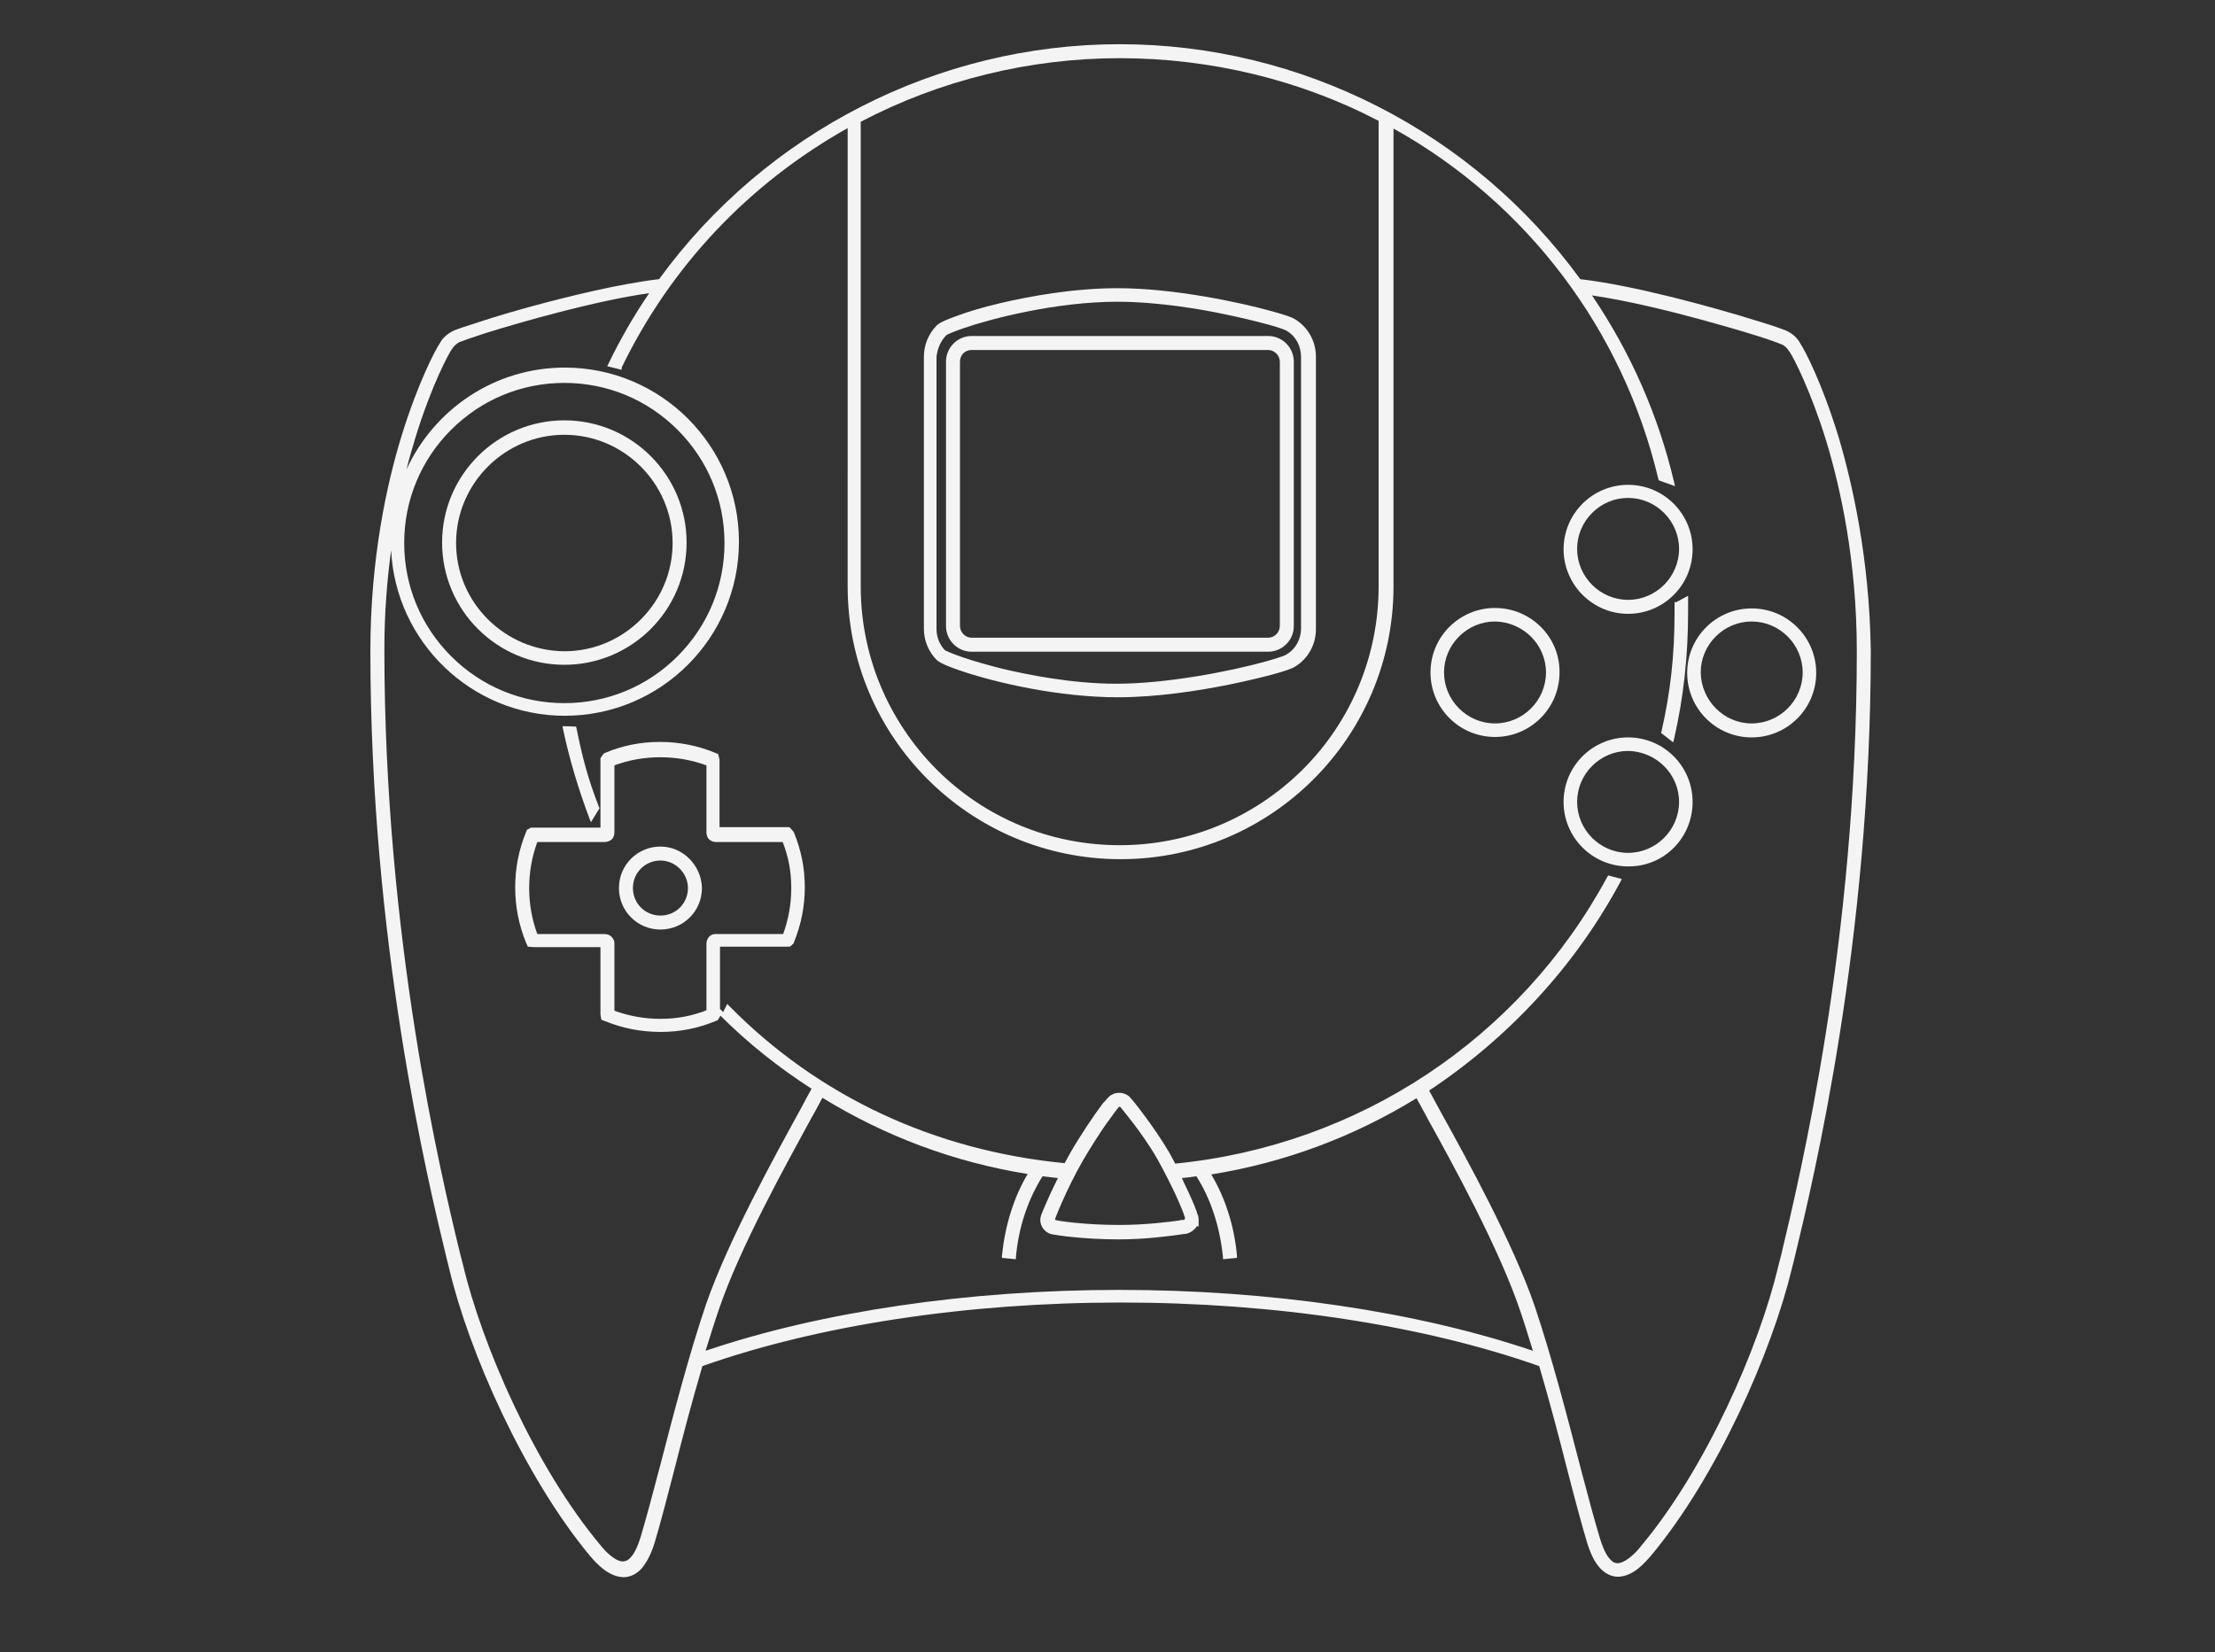<?xml version="1.0" encoding="utf-8"?>
<!-- Generator: Adobe Illustrator 24.0.1, SVG Export Plug-In . SVG Version: 6.00 Build 0)  -->
<svg version="1.1"
	 id="Layer_3" xmlns:cc="http://creativecommons.org/ns#" xmlns:dc="http://purl.org/dc/elements/1.1/" xmlns:rdf="http://www.w3.org/1999/02/22-rdf-syntax-ns#"
	 xmlns="http://www.w3.org/2000/svg" xmlns:xlink="http://www.w3.org/1999/xlink" x="0px" y="0px" viewBox="0 0 491 366.3"
	 style="enable-background:new 0 0 491 366.3;" xml:space="preserve">
<rect x="0" y="0" width="491" height="366.3" fill="#333333" stroke="none"/>
<g>
	<path style="fill:#F4F4F4;" d="M371.2,135.8c0,9.5-0.9,17.6-2.9,26.4l-0.1,0.3l2.7,2.1l0.2-0.8c2.1-9.1,3.1-18.5,3.1-28
		c0-1,0-1.9,0-2.9l0-0.8l-2.6,1.4h-0.4l0,0.5c0,0.5,0,0.7,0,0.9C371.2,135.1,371.2,135.4,371.2,135.8z"/>
	<path style="fill:#F4F4F4;" d="M127.8,161.5l-0.1-0.4l-3-0.1l0.1,0.6c1.4,6.7,3.4,13.3,5.8,19.7l0.4,1l1.9-3.1l-0.1-0.2
		C130.3,172.6,129.1,167.9,127.8,161.5z"/>
	<path style="fill:#F4F4F4;" d="M215.4,144.5h65.7c3.1,0,5.7-2.5,5.7-5.7V80.2c0-3.1-2.5-5.7-5.7-5.7h-65.7c-3.1,0-5.7,2.5-5.7,5.7
		v58.6C209.7,141.9,212.2,144.5,215.4,144.5z M215.4,77.6h65.7c1.4,0,2.6,1.2,2.6,2.6v58.6c0,1.4-1.2,2.6-2.6,2.6h-65.7
		c-1.4,0-2.6-1.2-2.6-2.6V80.2C212.8,78.7,213.9,77.6,215.4,77.6z"/>
	<path style="fill:#F4F4F4;" d="M221.8,67.2c-4.3,1-7.4,2-9.3,2.7c-2.5,0.9-4,1.5-4.8,2.2c-1.9,1.9-2.9,4.4-2.9,7v60.3
		c0,2.6,1,5.1,2.9,7c0.9,0.7,2.3,1.3,4.9,2.2l0,0c8.1,2.8,22.2,6,35.2,6c8.8,0,18.2-1.5,24.6-2.8c4.4-0.9,7.6-1.7,9.5-2.2
		c2.9-0.8,4.4-1.3,5.2-1.8c2.9-1.8,4.6-4.9,4.6-8.3V79.1c0-3.4-1.7-6.5-4.6-8.3c-0.8-0.5-2.3-1-5.2-1.8c-6.8-1.9-21.6-5.1-34.1-5.1
		C237.9,63.9,228.2,65.7,221.8,67.2z M209.8,74.3c0.3-0.2,1.7-0.8,3.7-1.5c6.4-2.2,20.7-5.9,34.2-5.9c0,0,0,0,0,0
		c9,0,18.8,1.7,23.9,2.8c3.4,0.7,6.7,1.5,9.3,2.2c2.6,0.7,4.2,1.3,4.4,1.5c2,1.2,3.1,3.4,3.1,5.7v60.3c0,2.3-1.2,4.5-3.2,5.7
		c-0.2,0.2-1.9,0.8-4.4,1.5c-8.6,2.4-22.6,5-33.3,5c0,0,0,0,0,0c-10.1,0-20.1-2.1-25.2-3.3c-3.2-0.8-6.4-1.7-9-2.6
		c-2.1-0.7-3.6-1.4-3.8-1.5c-1.2-1.2-1.9-2.9-1.9-4.7V79.1C207.8,77.3,208.5,75.6,209.8,74.3z"/>
	<path style="fill:#F4F4F4;" d="M360.9,136.1c7.9,0,14.3-6.4,14.3-14.3c0-7.9-6.4-14.3-14.3-14.3c-7.9,0-14.3,6.4-14.3,14.3
		C346.6,129.6,353,136.1,360.9,136.1z M349.6,121.7c0-6.2,5.1-11.3,11.3-11.3c6.2,0,11.3,5.1,11.3,11.3c0,6.2-5.1,11.3-11.3,11.3
		C354.7,133,349.6,127.9,349.6,121.7z"/>
	<path style="fill:#F4F4F4;" d="M375.2,177.8c0-7.9-6.4-14.3-14.3-14.3c-7.9,0-14.3,6.4-14.3,14.3c0,7.9,6.4,14.3,14.3,14.3
		C368.8,192.2,375.2,185.8,375.2,177.8z M372.2,177.8c0,6.2-5.1,11.3-11.3,11.3c-6.2,0-11.3-5.1-11.3-11.3c0-6.2,5.1-11.3,11.3-11.3
		C367.1,166.6,372.2,171.6,372.2,177.8z"/>
	<path style="fill:#F4F4F4;" d="M331.4,134.8c-7.9,0-14.3,6.4-14.3,14.3c0,7.9,6.4,14.3,14.3,14.3c7.9,0,14.3-6.4,14.3-14.3
		C345.8,141.2,339.3,134.8,331.4,134.8z M342.7,149.1c0,6.2-5.1,11.3-11.3,11.3c-6.2,0-11.3-5.1-11.3-11.3c0-6.2,5.1-11.3,11.3-11.3
		C337.6,137.9,342.7,142.9,342.7,149.1z"/>
	<path style="fill:#F4F4F4;" d="M388.3,163.5c7.9,0,14.3-6.4,14.3-14.3c0-7.9-6.4-14.3-14.3-14.3c-7.9,0-14.3,6.4-14.3,14.3
		S380.4,163.5,388.3,163.5z M377,149.1c0-6.2,5.1-11.3,11.3-11.3c6.2,0,11.3,5.1,11.3,11.3c0,6.2-5.1,11.3-11.3,11.3
		C382.1,160.4,377.1,155.3,377,149.1z"/>
	<path style="fill:#F4F4F4;" d="M407.5,96.7c-3.7-12-7.4-19-8.4-20.5c-0.7-1.3-1.8-2.3-3.2-2.9c-0.7-0.3-2.6-1-5.9-2
		c-11.2-3.5-28.3-8.1-39.7-9.4C326.6,29.3,288.5,9.8,248.2,9.8c-40.3,0-78.4,19.5-102.1,52.1c-8.7,1-20,3.8-27.8,5.9
		c-4,1.1-8.2,2.3-11.8,3.5c-3.2,1-5.2,1.7-5.9,2c-1.3,0.6-2.5,1.6-3.1,2.8c-1,1.5-4.8,8.6-8.5,20.6c-3.2,10.4-6.9,27-6.9,47.6
		c0,64.6,12.7,117.4,16.9,134.7l0.6,2.4c4.3,18.2,16.5,45.9,31.2,63.6c1.4,1.6,4,4.6,7.4,4.7c1.5,0,2.9-0.7,4-1.9
		c1.1-1.3,2.1-3.1,2.9-5.7c1.2-4,2.7-9.7,4.4-16.3c1.8-7.1,3.9-15.1,6.2-22.9c25.7-9.1,58.7-14.1,92.7-14.1c34.1,0,67,5,92.8,14.1
		c2.3,7.8,4.4,15.8,6.2,22.9c1.7,6.6,3.2,12.2,4.4,16.2c0.8,2.6,1.7,4.4,2.9,5.7c1.1,1.2,2.5,1.9,4,1.9c0,0,0,0,0,0
		c3.4-0.1,5.9-3.1,7.3-4.7c14.7-17.6,26.8-45.3,31.2-63.6l0.6-2.4c4.2-17.4,16.9-70.2,16.9-134.7
		C414.4,123.8,410.6,107.1,407.5,96.7z M262.5,270.5L262.5,270.5C262.4,270.5,262.4,270.5,262.5,270.5l-0.5,0l0,0
		c-0.2,0-0.3,0-0.5,0.1c-2.2,0.3-7.5,1-13.3,1c-0.1,0-0.1,0-0.2,0c-7.5,0-13.6-0.9-14-1.1c-0.1,0-0.1-0.1-0.1-0.3
		c0.1-0.3,2.5-6.5,6.1-12.8c1.8-3.1,3.9-6.3,5-7.9c0.8-1.1,1.5-2.1,2.1-2.9c0.3-0.4,0.5-0.6,0.7-0.9c0.1-0.1,0.1-0.2,0.2-0.2l0,0
		c0.1-0.1,0.1-0.1,0.2-0.1c0.1,0,0.1,0,0.1,0c0.1,0.1,1.5,1.8,3.1,3.9c1.2,1.6,3.4,4.6,5.1,7.6c1.7,3,3.3,6.3,4.1,8
		c1.1,2.4,1.9,4.4,1.9,4.6l0.2,0.5C262.6,270.3,262.6,270.4,262.5,270.5z M157,185.9c0.5,0.6,1.2,0.8,1.7,0.8h14.8
		c1.3,3.3,1.9,6.6,1.9,10.2c0,3.5-0.6,6.9-1.8,10.2l-14.9,0c-0.3,0-0.8,0-1.3,0.4c-0.6,0.5-0.8,1.2-0.8,1.7v14.8
		c-3.3,1.3-6.6,1.9-10.2,1.9c-3.5,0-6.9-0.6-10.2-1.8l0-14.9c0-0.2,0-0.7-0.4-1.2c-0.4-0.6-1.1-0.9-1.8-0.9h-14.9
		c-1.2-3.3-1.8-6.7-1.8-10.2c0-3.5,0.6-6.9,1.8-10.2H134c0.5,0,1.3-0.2,1.8-0.8c0.4-0.6,0.4-1.2,0.4-1.5v-14.7
		c3.2-1.2,6.6-1.8,10.2-1.8c3.5,0,6.9,0.6,10.2,1.8v14.8C156.6,184.8,156.6,185.3,157,185.9z M159.3,290.5
		c4.6-13.7,15-32.4,20.5-42.5c1.1-1.9,1.9-3.5,2.5-4.6c14,8.6,29.3,14.3,45.5,16.9c-3.1,5.2-5,11.4-5.7,18.1l0,0.5l3.1,0.3l0-0.5
		c0.6-6.7,2.7-12.8,5.9-17.9c1.1,0.1,2.2,0.3,3.4,0.4c-2.2,4.4-3.5,7.7-3.7,8.2c-0.1,0.3-0.2,0.7-0.2,1.1c0,1.4,1,2.7,2.3,3.1
		c1.3,0.3,7.4,1.2,15.1,1.2c6.1,0,11.7-0.8,13.8-1.1c0.4-0.1,0.7-0.1,0.8-0.1c1.1-0.1,2.1-0.8,2.7-1.7h0.4v-1.5
		c0-0.5-0.1-0.9-0.3-1.3c-0.2-0.8-0.9-2.5-2.1-5.1c-0.4-0.9-0.9-1.8-1.3-2.8c1.1-0.1,2.1-0.2,3.2-0.4c3.2,5,5.2,11.2,5.9,17.9l0,0.5
		l3.1-0.3l0-0.5c-0.6-6.6-2.6-12.8-5.7-18c16.2-2.6,31.5-8.3,45.5-16.9c0.6,1.1,1.5,2.7,2.5,4.6c5.6,10.1,15.9,28.9,20.5,42.6
		c0.9,2.6,1.8,5.6,2.8,8.8c-25.7-8.7-58.2-13.5-91.7-13.5c-33.4,0-66,4.8-91.7,13.5C157.5,296,158.4,293.1,159.3,290.5z
		 M359.2,195.5l0.3-0.6l-3-0.8l-0.2,0.3c-19.3,35.8-55.1,59.6-95.8,63.6c-0.5-1-1-1.9-1.4-2.6c-1.7-2.9-3.8-5.9-5.3-7.9
		c-1.6-2.2-3-3.9-3.5-4.4c-0.6-0.5-1.4-0.8-2.1-0.8c-0.1,0-0.2,0-0.2,0c-0.8,0-1.5,0.3-2.1,0.8c-0.3,0.3-0.6,0.6-1.1,1.2l-0.3,0.3
		c-1.9,2.5-5,7.1-7.3,11.1c-0.4,0.7-0.8,1.5-1.2,2.2c-28.9-2.8-54.6-14.8-74.3-34.8l-0.5-0.5l-0.9,1.8l-0.7-0.7v-13.8l15.5,0
		l0.8-0.7l0.1-0.3c1.6-3.9,2.4-8,2.4-12.2c0-4.2-0.8-8.2-2.4-12.1l-0.1-0.2l-0.9-1h-15.5v-15l-0.3-1.2l-0.7-0.3
		c-3.9-1.6-8-2.4-12.2-2.4c0,0,0,0,0,0c-4.3,0-8.3,0.8-12.1,2.4l-0.4,0.2l-0.7,1v15.4h-15.4l-0.9,0.5l-0.2,0.5
		c-1.6,3.9-2.4,8-2.4,12.2c0,4.3,0.8,8.4,2.4,12.3l0.4,0.9l1.3,0.1h14.8l0,14.9l0.2,1.2l0.8,0.3c3.9,1.6,8,2.4,12.3,2.4l0.1,0
		c4.2,0,8.2-0.8,12.1-2.4l0.5-0.2l0.6-1c6.1,6.1,12.9,11.5,20.2,16.2c-0.6,1.1-1.5,2.7-2.6,4.8c-5.6,10.2-16,29.1-20.8,43
		c-3.8,11.2-7.3,24.7-10.1,35.5c-1.7,6.5-3.2,12.1-4.4,16.1c-0.8,2.6-1.6,3.9-2.2,4.5c-0.7,0.8-1.3,0.9-1.8,0.9
		c-1.4,0-3.5-1.8-4.9-3.6c-14.5-17.3-26.3-44.4-30.5-62.3l-0.6-2.3c-4.2-17.3-16.8-69.8-16.8-134c0-8,0.6-15.4,1.5-22
		c1,20.4,17.9,36.7,38.5,36.7c21.3,0,38.6-17.3,38.6-38.6c0-21.3-17.3-38.6-38.6-38.6c-15.6,0-29,9.3-35.1,22.6
		c0.6-2.5,1.3-4.7,1.9-6.8c3.7-12.1,7.5-18.9,8.1-19.8l0.1-0.1c0.4-0.7,1-1.2,1.7-1.6l0.1,0c0.2-0.1,2.1-0.8,5.5-1.9
		c8-2.5,24.4-7.2,36.4-8.9c-3.4,5-6.4,10.2-9,15.6l-0.3,0.6l3.2,0.8v-0.5c10.9-22.5,28.2-40.8,50.1-53.1V130
		c0,33.4,27.1,60.5,60.5,60.5c33.4,0,60.5-27.1,60.5-60.5c0-12,0-37.9,0-60.8c0-11.5,0-22.2,0-30l0-10.7
		c29.6,16.5,50.9,44.7,58.7,77.7l0.1,0.3l3.6,1.3l-0.2-0.9c-3.5-14.8-9.6-28.7-18.2-41.4c8.2,1.2,17.8,3.6,24.7,5.5
		c4,1.1,8.2,2.3,11.7,3.4c3.3,1,5.2,1.8,5.5,1.9c0.8,0.3,1.4,0.9,1.8,1.6l0.1,0.1c0.9,1.3,4.7,8.7,8.1,19.7
		c3.1,10.2,6.8,26.5,6.8,46.7c0,64.2-12.7,116.8-16.8,134l-0.6,2.3c-4.2,17.9-16.1,45.1-30.6,62.3c-1.4,1.8-3.6,3.6-5,3.6
		c-0.5,0-1-0.1-1.7-0.9c-0.6-0.6-1.4-1.9-2.2-4.5c-1.2-3.9-2.7-9.5-4.4-16c-2.8-10.8-6.3-24.3-10.1-35.6c-4.8-14-15.2-32.9-20.8-43
		c-1.1-2-2-3.7-2.6-4.8C334.4,230.1,349.2,214.2,359.2,195.5z M89.6,120.4c0-9.5,3.7-18.4,10.4-25.1c6.7-6.7,15.6-10.4,25.1-10.4
		c0,0,0,0,0,0c9.5,0,18.4,3.7,25.1,10.4c6.7,6.7,10.4,15.6,10.4,25.1c0,9.5-3.7,18.4-10.4,25.1c-6.7,6.7-15.6,10.4-25.1,10.4
		c-9.5,0-18.4-3.7-25.1-10.4C93.3,138.8,89.6,129.9,89.6,120.4z M305.6,130c0,15.3-6,29.8-16.8,40.6c-10.9,10.8-25.3,16.8-40.6,16.8
		c-15.3,0-29.8-6-40.6-16.8c-10.8-10.9-16.8-25.3-16.8-40.6v-103c17.5-9.2,37.4-14.1,57.4-14.1c20.1,0,40,4.8,57.4,13.9V130z"/>
	<path style="fill:#F4F4F4;" d="M146.4,187.7c-5.1,0-9.2,4.1-9.2,9.2c0,5.1,4.1,9.2,9.2,9.2h0c5.1,0,9.2-4.1,9.2-9.2
		C155.5,191.9,151.4,187.7,146.4,187.7z M152.5,196.9c0,3.4-2.7,6.1-6.1,6.1c-3.4,0-6.1-2.7-6.1-6.1c0-3.4,2.7-6.1,6.1-6.1
		C149.7,190.8,152.5,193.6,152.5,196.9z"/>
	<path style="fill:#F4F4F4;" d="M125.1,147.4c14.9,0,27.1-12.1,27.1-27.1c0-14.9-12.1-27.1-27.1-27.1c-14.9,0-27.1,12.1-27.1,27.1
		C98,135.3,110.2,147.4,125.1,147.4z M101.1,120.4c0-13.2,10.8-24,24-24c13.2,0,24,10.8,24,24c0,13.2-10.8,24-24,24
		C111.9,144.3,101.1,133.6,101.1,120.4z"/>
</g>
</svg>
